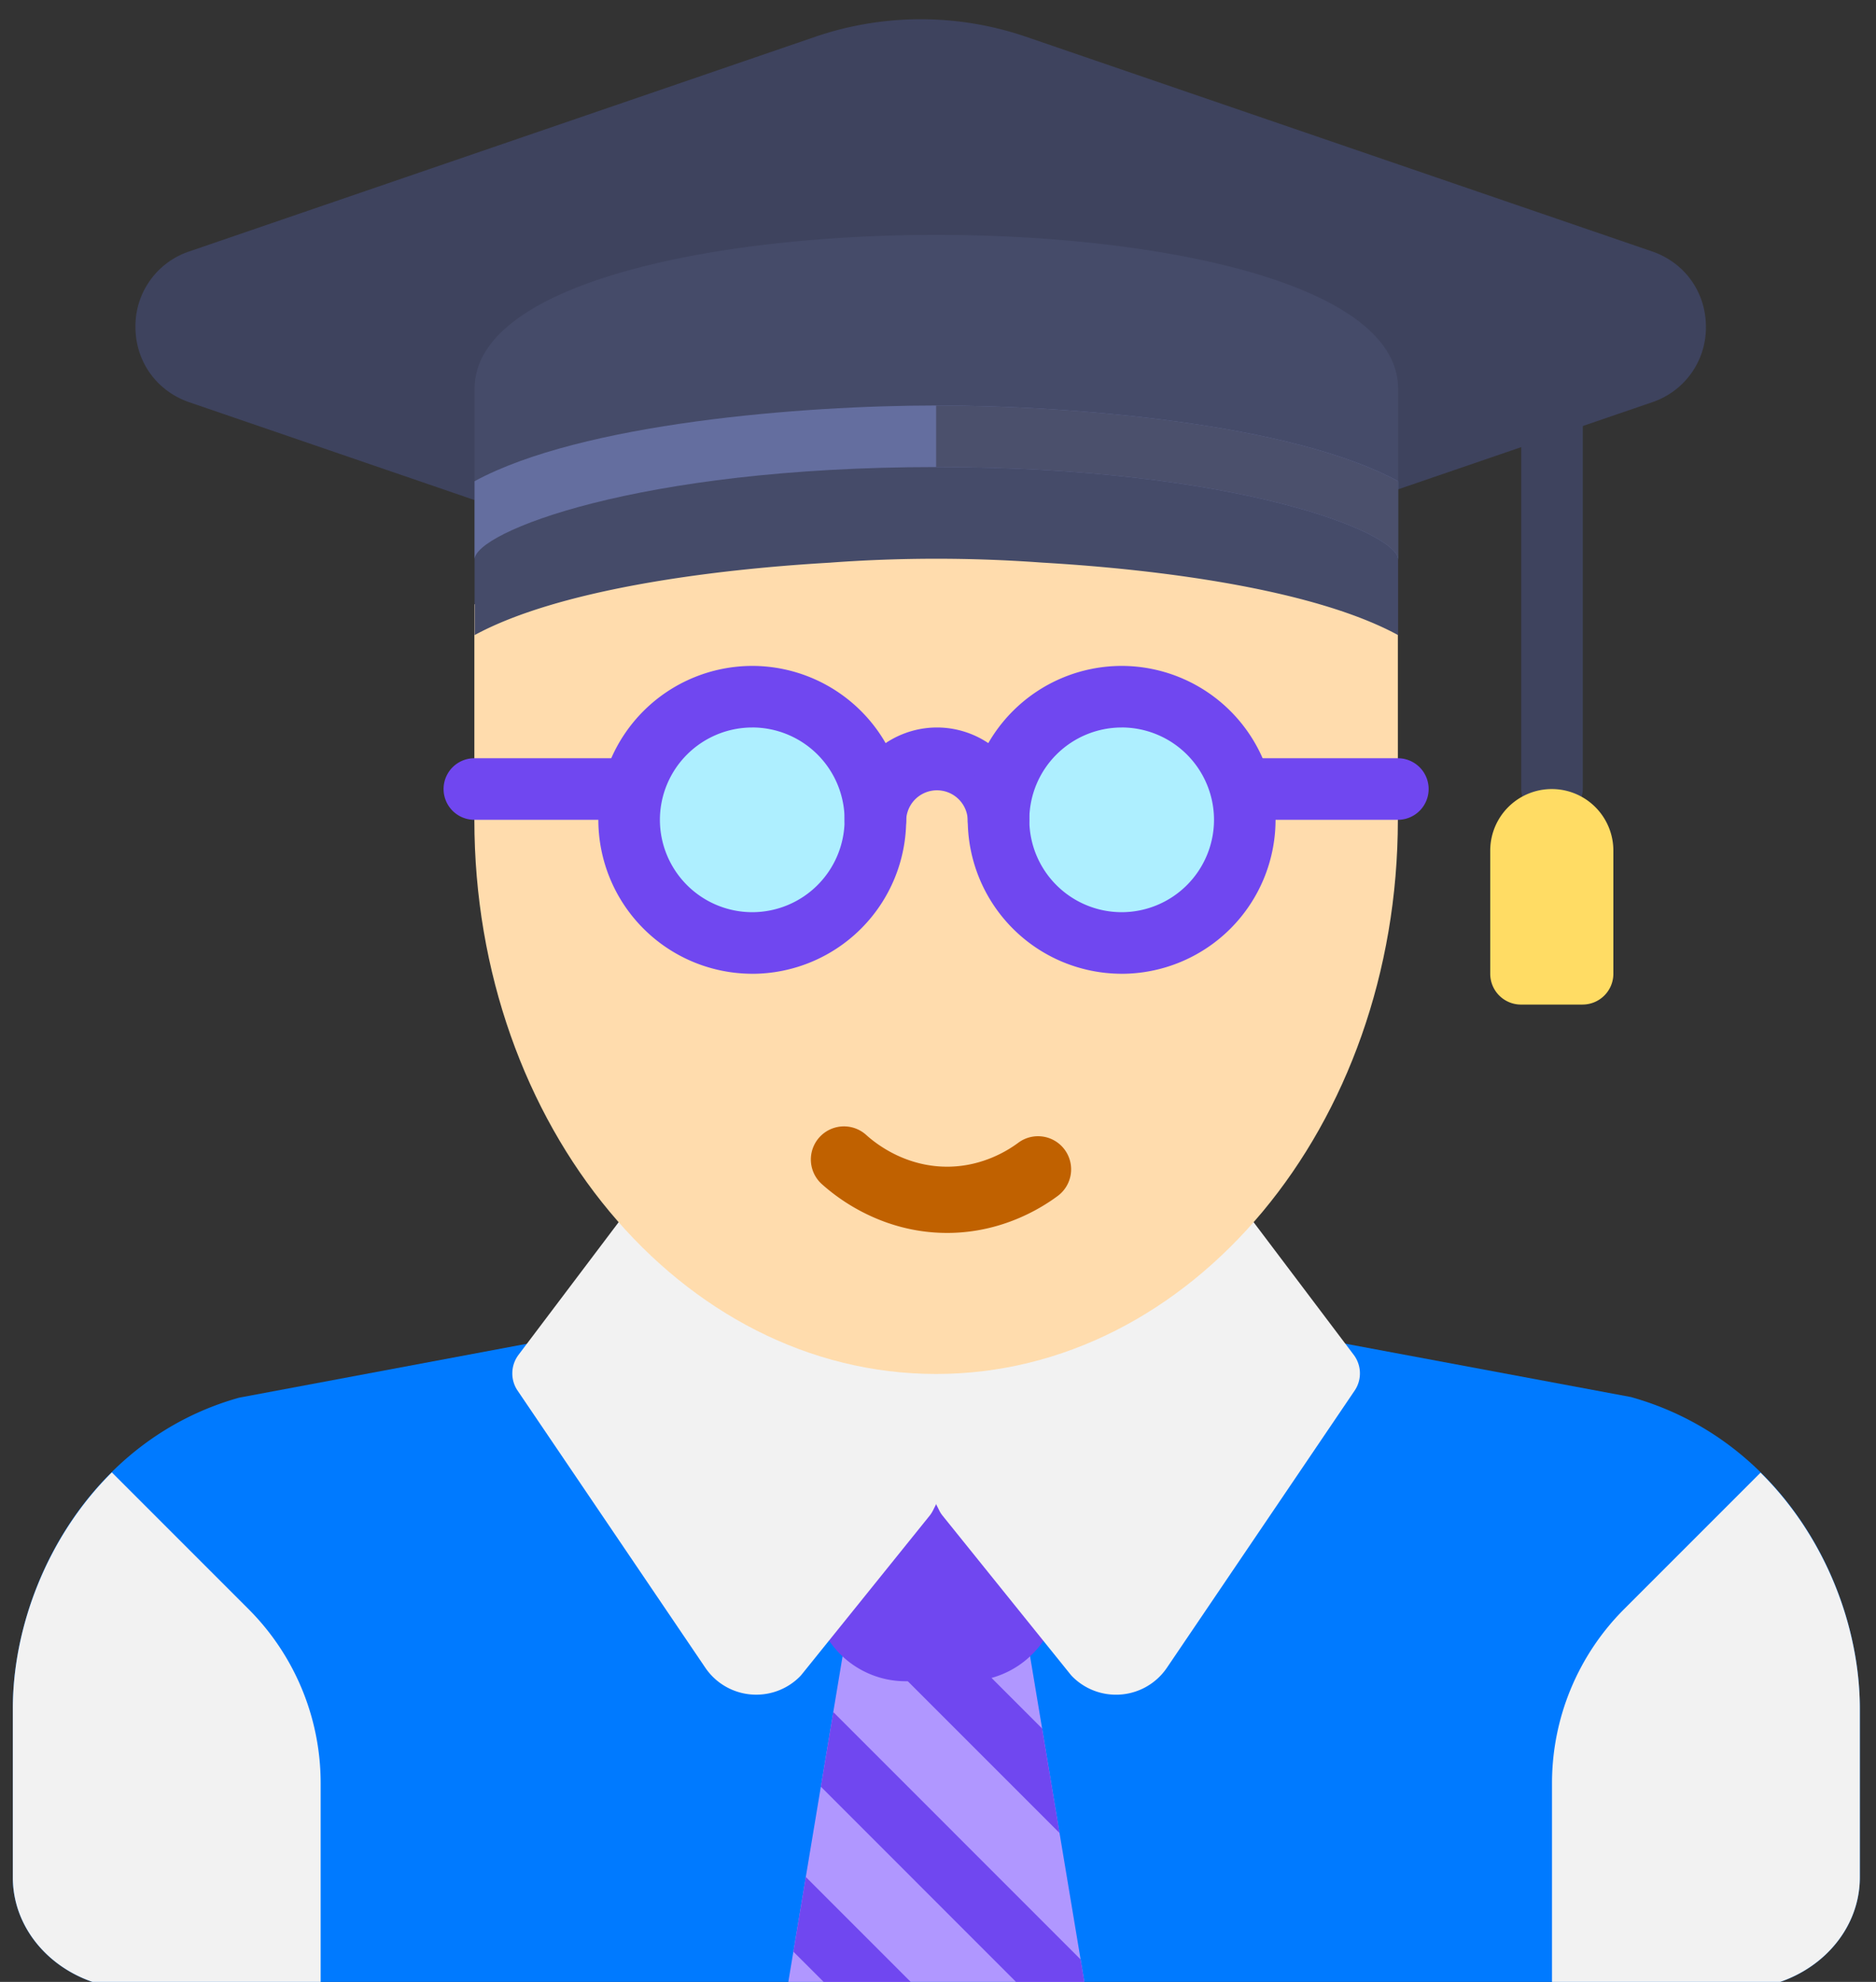 <svg width="71" height="75" fill="none" xmlns="http://www.w3.org/2000/svg"><rect width="100%" height="100%" fill="#333333" stroke="none"/><path d="M61.725 52.868l-10.929-2.042a1.228 1.228 0 0 0-.214-.02h-30.29c-.073 0-.144.008-.215.02L9.05 52.892C3.427 54.467.485 60.005.485 64.663v6.384c0 2.33 2.09 4.226 4.66 4.226h60.583c2.57 0 4.66-1.896 4.66-4.226v-6.384c0-4.658-2.94-10.196-8.663-11.795z" fill="#007AFF"/><path d="M41.084 75.272l-2.168-13.006a1.165 1.165 0 0 0-1.15-.974h-4.66c-.57 0-1.055.412-1.149.974L29.79 75.272h11.294z" fill="#B097FF"/><path d="M33.107 61.292c-.298 0-.569.116-.777.304l7.77 7.77-.66-3.955-4.119-4.119h-2.214z" fill="#7047F0"/><path d="M40.089 55.489a1.165 1.165 0 0 0-1.165-1.163h-5.825c-.442 0-.845.25-1.042.644L30.89 57.3a1.15 1.15 0 0 0-.122.526l.008 2.303a3.499 3.499 0 0 0 3.495 3.494h2.33a3.5 3.5 0 0 0 3.495-3.498l-.008-4.636z" fill="#7047F0"/><path d="M35.997 50.979l-10.478-5.85a1.164 1.164 0 0 0-1.497.316l-4.397 5.825c-.3.398-.316.943-.036 1.355l7.103 10.484a2.323 2.323 0 0 0 1.931 1.022c.614 0 1.204-.241 1.644-.68.03-.03.058-.062.084-.095l4.828-5.993c.052-.064.097-.135.134-.209l1.157-2.306c.082-.161.124-.341.124-.522v-2.33c0-.422-.229-.811-.597-1.017z" fill="#F2F2F2"/><path d="M34.861 50.979l10.477-5.85a1.164 1.164 0 0 1 1.498.316l4.397 5.825c.3.398.315.943.035 1.355L44.165 63.11a2.323 2.323 0 0 1-1.93 1.022 2.322 2.322 0 0 1-1.644-.68 1.097 1.097 0 0 1-.085-.095l-4.827-5.993a1.087 1.087 0 0 1-.134-.209l-1.157-2.306a1.155 1.155 0 0 1-.124-.522v-2.33c0-.422.228-.811.597-1.017z" fill="#F2F2F2"/><path d="M51.74 22.87l-2.299-2.33s-7.896-2.137-24.498 0l-6.99 2.33v8.155c0 11.581 7.824 20.97 17.476 20.97 9.651 0 17.475-9.389 17.475-20.97v-8.156c-.301.337-1.165 0-1.165 0z" fill="#FFDCAD"/><path d="M33.623 46.287a7.41 7.41 0 0 1-2.523-1.48 1.253 1.253 0 1 1 1.683-1.857c.412.372 1.543 1.234 3.157 1.2 1.234-.028 2.152-.575 2.589-.898a1.253 1.253 0 1 1 1.491 2.014c-.676.5-2.097 1.347-4.025 1.39a6.834 6.834 0 0 1-2.372-.37z" fill="#C06100"/><path d="M28.415 35.686a4.66 4.66 0 1 0 0-9.32 4.66 4.66 0 0 0 0 9.32zm13.98 0a4.66 4.66 0 1 0 0-9.32 4.66 4.66 0 0 0 0 9.32z" fill="#AEEFFF"/><path d="M37.79 32.19a1.164 1.164 0 0 1-1.164-1.165 1.166 1.166 0 0 0-2.33 0 1.164 1.164 0 1 1-2.33 0 3.499 3.499 0 0 1 3.495-3.495 3.499 3.499 0 0 1 3.495 3.495c0 .644-.522 1.166-1.165 1.166zm-13.98-1.166h-5.857a1.164 1.164 0 1 1 0-2.33h5.857a1.164 1.164 0 1 1 0 2.33zm29.095 0H47.11a1.164 1.164 0 1 1 0-2.33h5.794a1.164 1.164 0 1 1 0 2.33z" fill="#7047F0"/><path d="M28.47 36.85a5.832 5.832 0 0 1-5.825-5.826A5.832 5.832 0 0 1 28.47 25.2a5.832 5.832 0 0 1 5.826 5.825 5.832 5.832 0 0 1-5.826 5.826zm0-9.32a3.5 3.5 0 0 0-3.495 3.494 3.5 3.5 0 0 0 3.495 3.496 3.499 3.499 0 0 0 3.495-3.496 3.499 3.499 0 0 0-3.495-3.495zm13.981 9.32a5.832 5.832 0 0 1-5.825-5.826A5.832 5.832 0 0 1 42.45 25.2a5.832 5.832 0 0 1 5.825 5.825 5.832 5.832 0 0 1-5.825 5.826zm0-9.32a3.5 3.5 0 0 0-3.495 3.494 3.5 3.5 0 0 0 3.495 3.496 3.5 3.5 0 0 0 3.495-3.496 3.5 3.5 0 0 0-3.495-3.495z" fill="#7047F0"/><path d="M58.738 31.001a1.164 1.164 0 0 1-1.165-1.165v-13.89a1.164 1.164 0 1 1 2.33 0v13.89c0 .644-.521 1.165-1.165 1.165z" fill="#3E435E"/><path d="M62.524 9.514L38.826 1.389a12.331 12.331 0 0 0-7.963 0L7.165 9.514a2.98 2.98 0 0 0-2.039 2.854c0 1.31.8 2.43 2.04 2.855l11.587 3.973c.122.04.25.063.378.063h.015l32.616-.408a1.16 1.16 0 0 0 .363-.063l10.4-3.565a2.98 2.98 0 0 0 2.038-2.855c0-1.31-.8-2.429-2.039-2.854z" fill="#3E435E"/><path d="M31.442 21.29a54.924 54.924 0 0 1 7.992 0c4.744.275 10.38 1.059 13.48 2.744v-9.32c0-4.003-9.06-5.825-17.476-5.825-8.417 0-17.476 1.822-17.476 5.825v9.32c3.099-1.685 8.735-2.47 13.48-2.743z" fill="#454B69"/><path d="M35.437 15.345c-5.056 0-13.431.665-17.476 2.865v2.96c0-1.015 6.125-3.495 17.476-3.495 11.351 0 17.476 2.48 17.476 3.495v-2.96c-4.045-2.2-12.42-2.865-17.476-2.865z" fill="#646E9F"/><path d="M35.429 15.345v2.33h.008c11.35 0 17.475 2.48 17.475 3.495v-2.96c-4.044-2.2-12.42-2.865-17.475-2.865h-.008z" fill="#4B506C"/><path d="M59.895 38.016h-2.33A1.165 1.165 0 0 1 56.4 36.85v-4.66a2.33 2.33 0 1 1 4.66 0v4.66c0 .643-.522 1.165-1.165 1.165z" fill="#FFDC64"/><path d="M12.136 67.483a9.32 9.32 0 0 0-2.73-6.59l-5.173-5.174C1.765 58.166.486 61.6.486 64.663v6.384c0 2.33 2.09 4.226 4.66 4.226h6.99v-7.79zM66.63 55.73l-5.162 5.162a9.32 9.32 0 0 0-2.73 6.59v7.79h6.99c2.57 0 4.66-1.895 4.66-4.225v-6.384c0-3.054-1.273-6.481-3.757-8.933z" fill="#F2F2F2"/><path d="M31.537 64.79l-.47 2.823 7.658 7.66h2.359l-.188-1.124-9.359-9.36zm-1.511 9.065l1.419 1.418h3.294l-4.242-4.243-.47 2.825z" fill="#7047F0"/></svg>